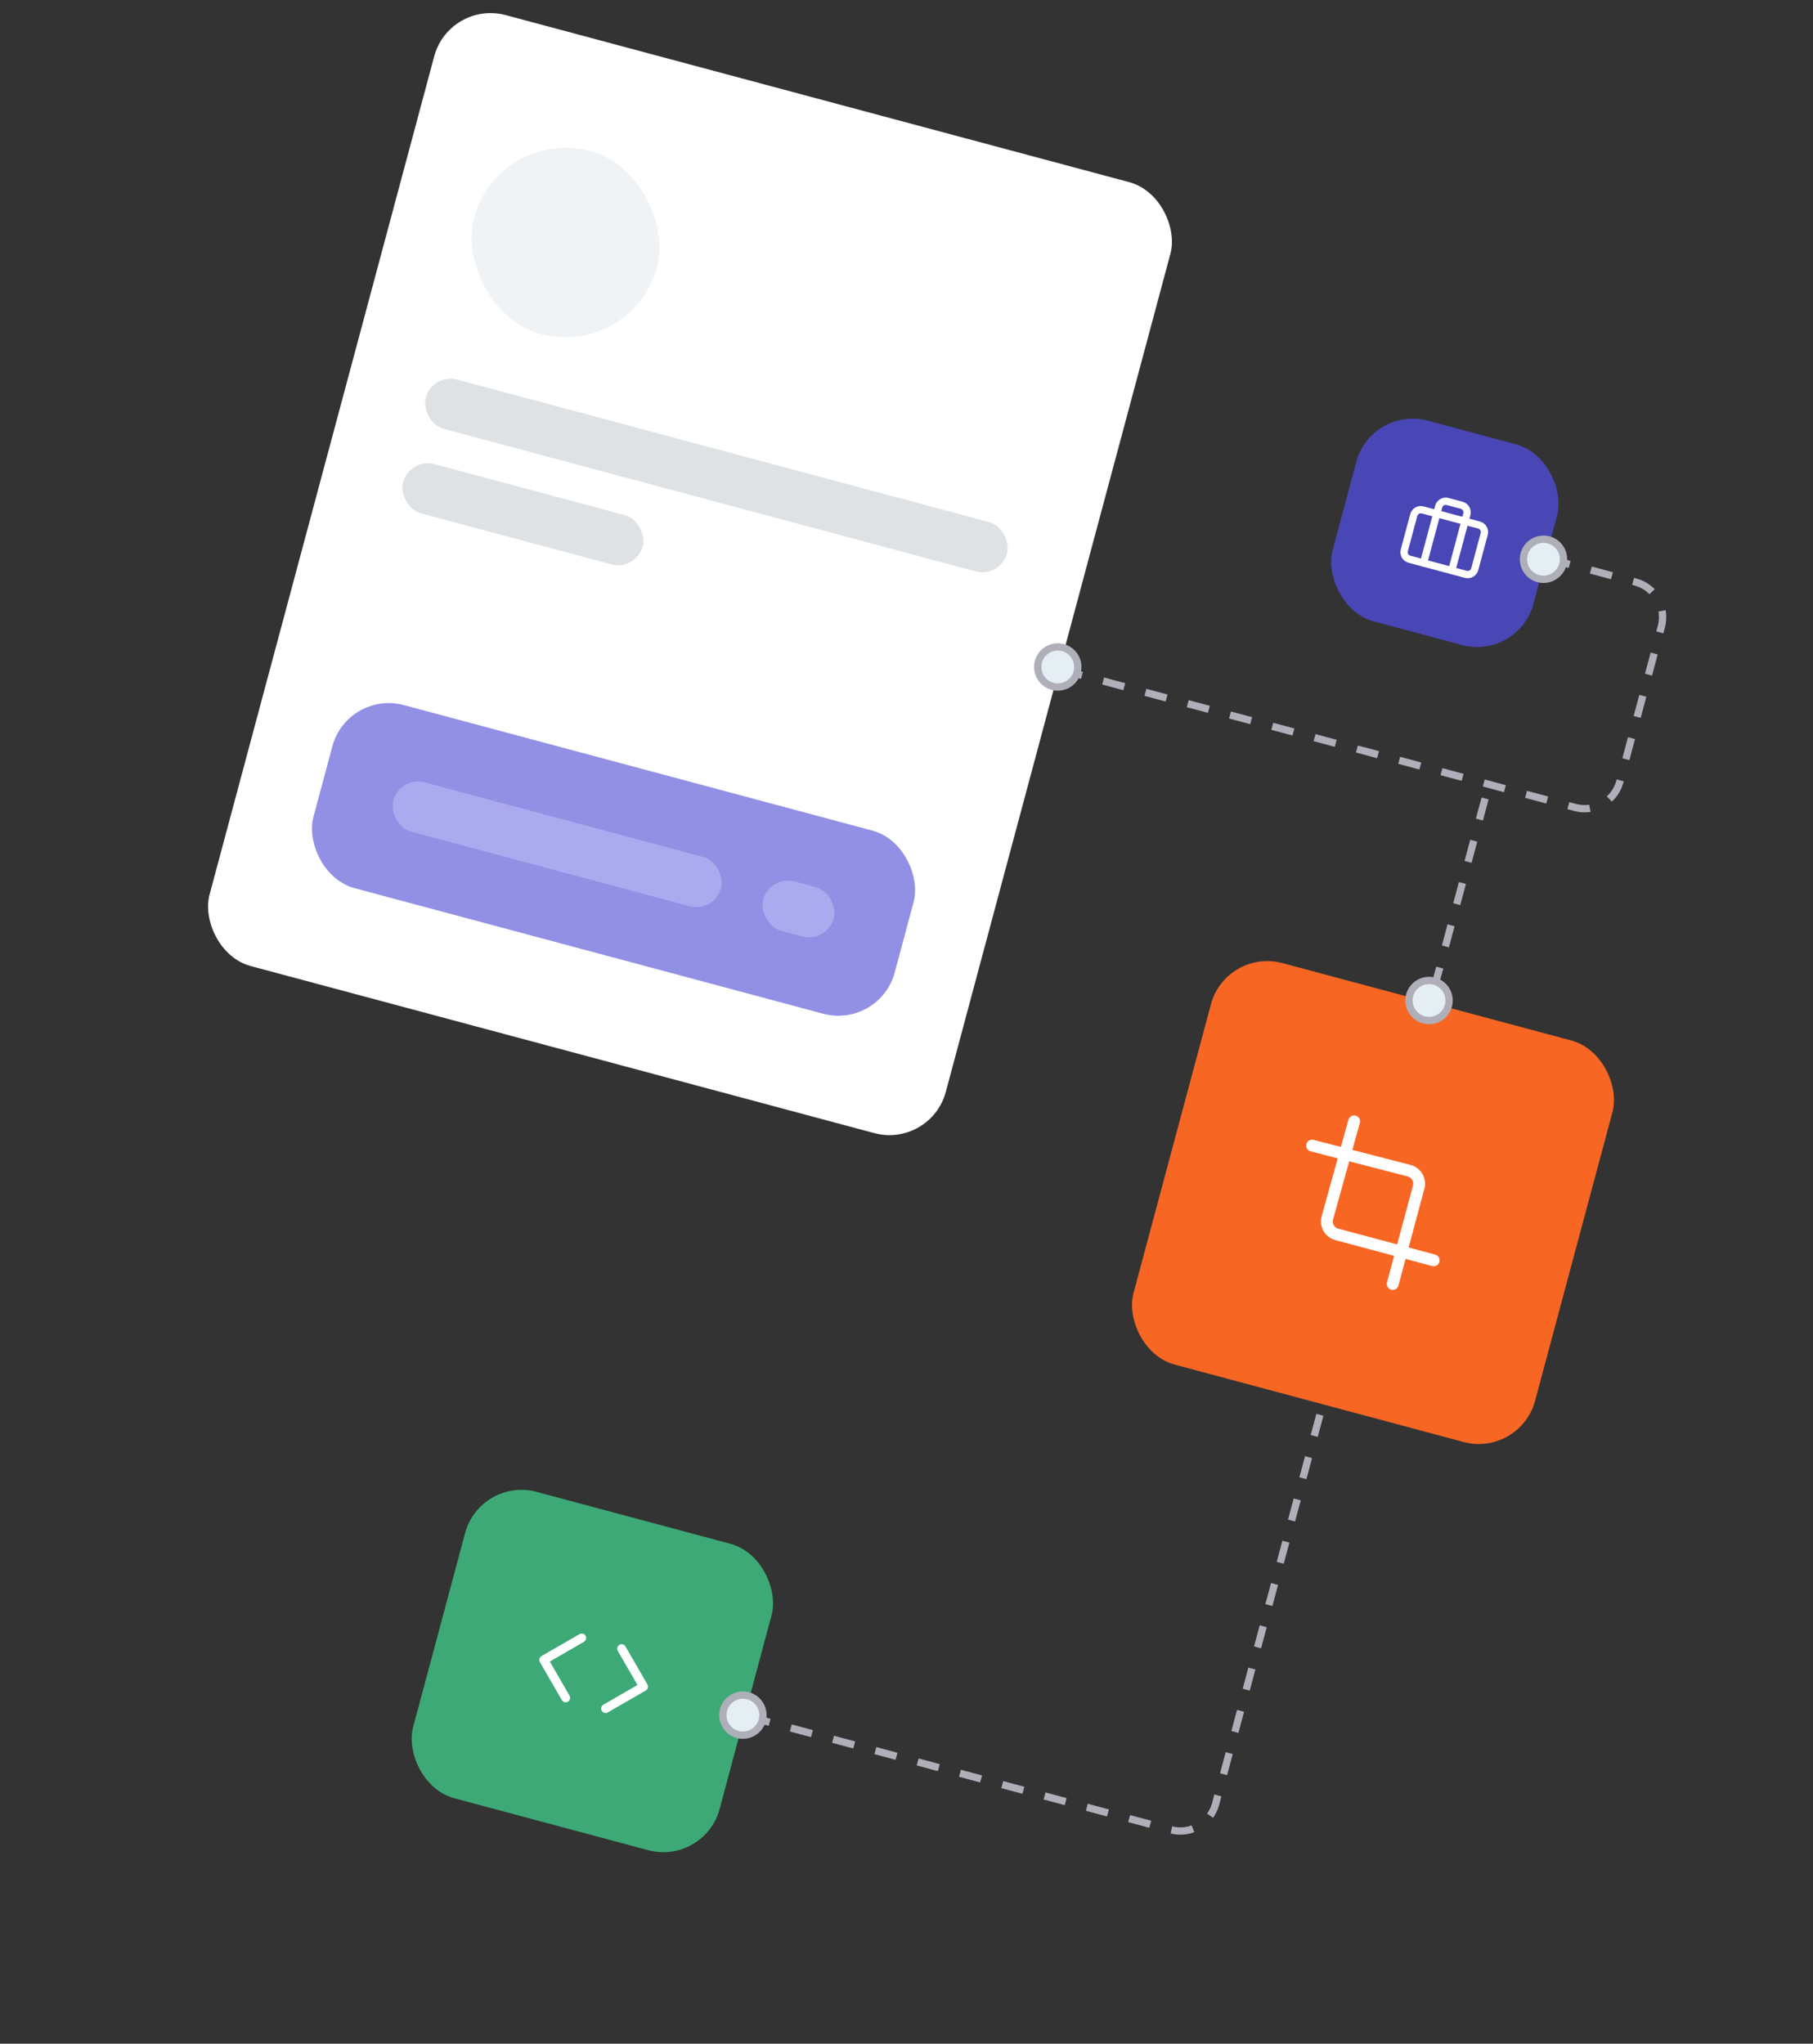 <svg width="612" height="690" viewBox="0 0 612 690" fill="none" xmlns="http://www.w3.org/2000/svg">
<rect x="0" y="0" width="612" height="690" fill="#333333" stroke="none"/>
<rect x="462.922" y="136.93" width="70.172" height="70.172" rx="19.698" transform="rotate(15 462.922 136.93)" fill="#4946B6"/>
<rect x="413.854" y="320.058" width="140.345" height="140.345" rx="19.698" transform="rotate(15 413.854 320.058)" fill="#F86624"/>
<rect x="162.094" y="498.582" width="107.105" height="107.105" rx="19.698" transform="rotate(15 162.094 498.582)" fill="#3DA976"/>
<rect x="151.668" width="257.298" height="332.395" rx="19.698" transform="rotate(15 151.668 0)" fill="white"/>
<path d="M358.098 226.098L531.713 272.618C538.28 274.378 545.031 270.48 546.791 263.913L560.81 211.591C562.57 205.023 558.673 198.273 552.105 196.513L521.782 188.388" stroke="#AEAFB8" stroke-width="2.462" stroke-dasharray="7.39 7.39"/>
<line x1="501.304" y1="269.569" x2="482.824" y2="338.539" stroke="#AEAFB8" stroke-width="2.462" stroke-dasharray="7.39 7.39"/>
<path d="M445.543 477.669L410.334 609.069C408.575 615.637 401.824 619.534 395.257 617.774L251.37 579.22" stroke="#AEAFB8" stroke-width="2.462" stroke-dasharray="7.39 7.39"/>
<circle cx="357.067" cy="225.185" r="6.771" transform="rotate(15 357.067 225.185)" fill="#E4EEF3" stroke="#AEAFB8" stroke-width="2.462"/>
<circle cx="250.776" cy="579.061" r="6.771" transform="rotate(15 250.776 579.061)" fill="#E4EEF3" stroke="#AEAFB8" stroke-width="2.462"/>
<circle cx="521.027" cy="188.823" r="6.771" transform="rotate(15 521.027 188.823)" fill="#E4EEF3" stroke="#AEAFB8" stroke-width="2.462"/>
<circle cx="482.389" cy="337.785" r="6.771" transform="rotate(15 482.389 337.785)" fill="#E4EEF3" stroke="#AEAFB8" stroke-width="2.462"/>
<rect x="117.289" y="232.947" width="203.13" height="64.017" rx="19.698" transform="rotate(15 117.289 232.947)" fill="#9290E4"/>
<rect x="168.27" y="42.684" width="64.017" height="64.017" rx="32.008" transform="rotate(15 168.27 42.684)" fill="#F0F3F5"/>
<rect x="145.967" y="125.924" width="203.13" height="17.235" rx="8.618" transform="rotate(15 145.967 125.924)" fill="#DFE2E4"/>
<rect x="138.318" y="154.464" width="83.714" height="17.235" rx="8.618" transform="rotate(15 138.318 154.464)" fill="#DFE2E4"/>
<rect x="135.018" y="261.914" width="114.492" height="17.235" rx="8.618" transform="rotate(15 135.018 261.914)" fill="#ACAAEF"/>
<rect x="259.879" y="295.37" width="24.622" height="17.235" rx="8.618" transform="rotate(15 259.879 295.37)" fill="#ACAAEF"/>
<g clip-path="url(#clip0_1048_5961)">
<path d="M204.425 576.837L217.241 569.438L209.842 556.622" stroke="white" stroke-width="3" stroke-linecap="round" stroke-linejoin="round"/>
<path d="M196.366 553.011L183.549 560.41L190.949 573.226" stroke="white" stroke-width="3" stroke-linecap="round" stroke-linejoin="round"/>
</g>
<g clip-path="url(#clip1_1048_5961)">
<path d="M499.272 177.259L480.245 172.161C478.932 171.809 477.582 172.588 477.23 173.902L474.044 185.793C473.692 187.107 474.471 188.457 475.785 188.809L494.811 193.907C496.124 194.259 497.475 193.479 497.827 192.166L501.013 180.274C501.365 178.961 500.585 177.611 499.272 177.259Z" stroke="white" stroke-width="2.462" stroke-linecap="round" stroke-linejoin="round"/>
<path d="M490.055 192.632L495.153 173.606C495.322 172.975 495.234 172.303 494.907 171.738C494.581 171.172 494.043 170.759 493.412 170.59L488.656 169.316C488.025 169.147 487.353 169.235 486.787 169.562C486.222 169.888 485.809 170.426 485.64 171.057L480.542 190.083" stroke="white" stroke-width="2.462" stroke-linecap="round" stroke-linejoin="round"/>
</g>
<g clip-path="url(#clip2_1048_5961)">
<path d="M457.102 378.592L448.056 411.217C447.746 412.373 447.908 413.606 448.507 414.642C449.106 415.679 450.092 416.436 451.248 416.746L483.949 425.508" stroke="white" stroke-width="4" stroke-linecap="round" stroke-linejoin="round"/>
<path d="M442.92 386.779L475.698 395.258C476.854 395.568 477.84 396.324 478.438 397.361C479.037 398.398 479.199 399.63 478.889 400.786L470.127 433.488" stroke="white" stroke-width="4" stroke-linecap="round" stroke-linejoin="round"/>
</g>
<defs>
<clipPath id="clip0_1048_5961">
<rect width="41.857" height="41.857" fill="white" transform="translate(185.598 539.292) rotate(15)"/>
</clipPath>
<clipPath id="clip1_1048_5961">
<rect width="29.546" height="29.546" fill="white" transform="translate(477.721 162.562) rotate(15)"/>
</clipPath>
<clipPath id="clip2_1048_5961">
<rect width="54.168" height="54.168" fill="white" transform="translate(444.32 372.83) rotate(15)"/>
</clipPath>
</defs>
</svg>
